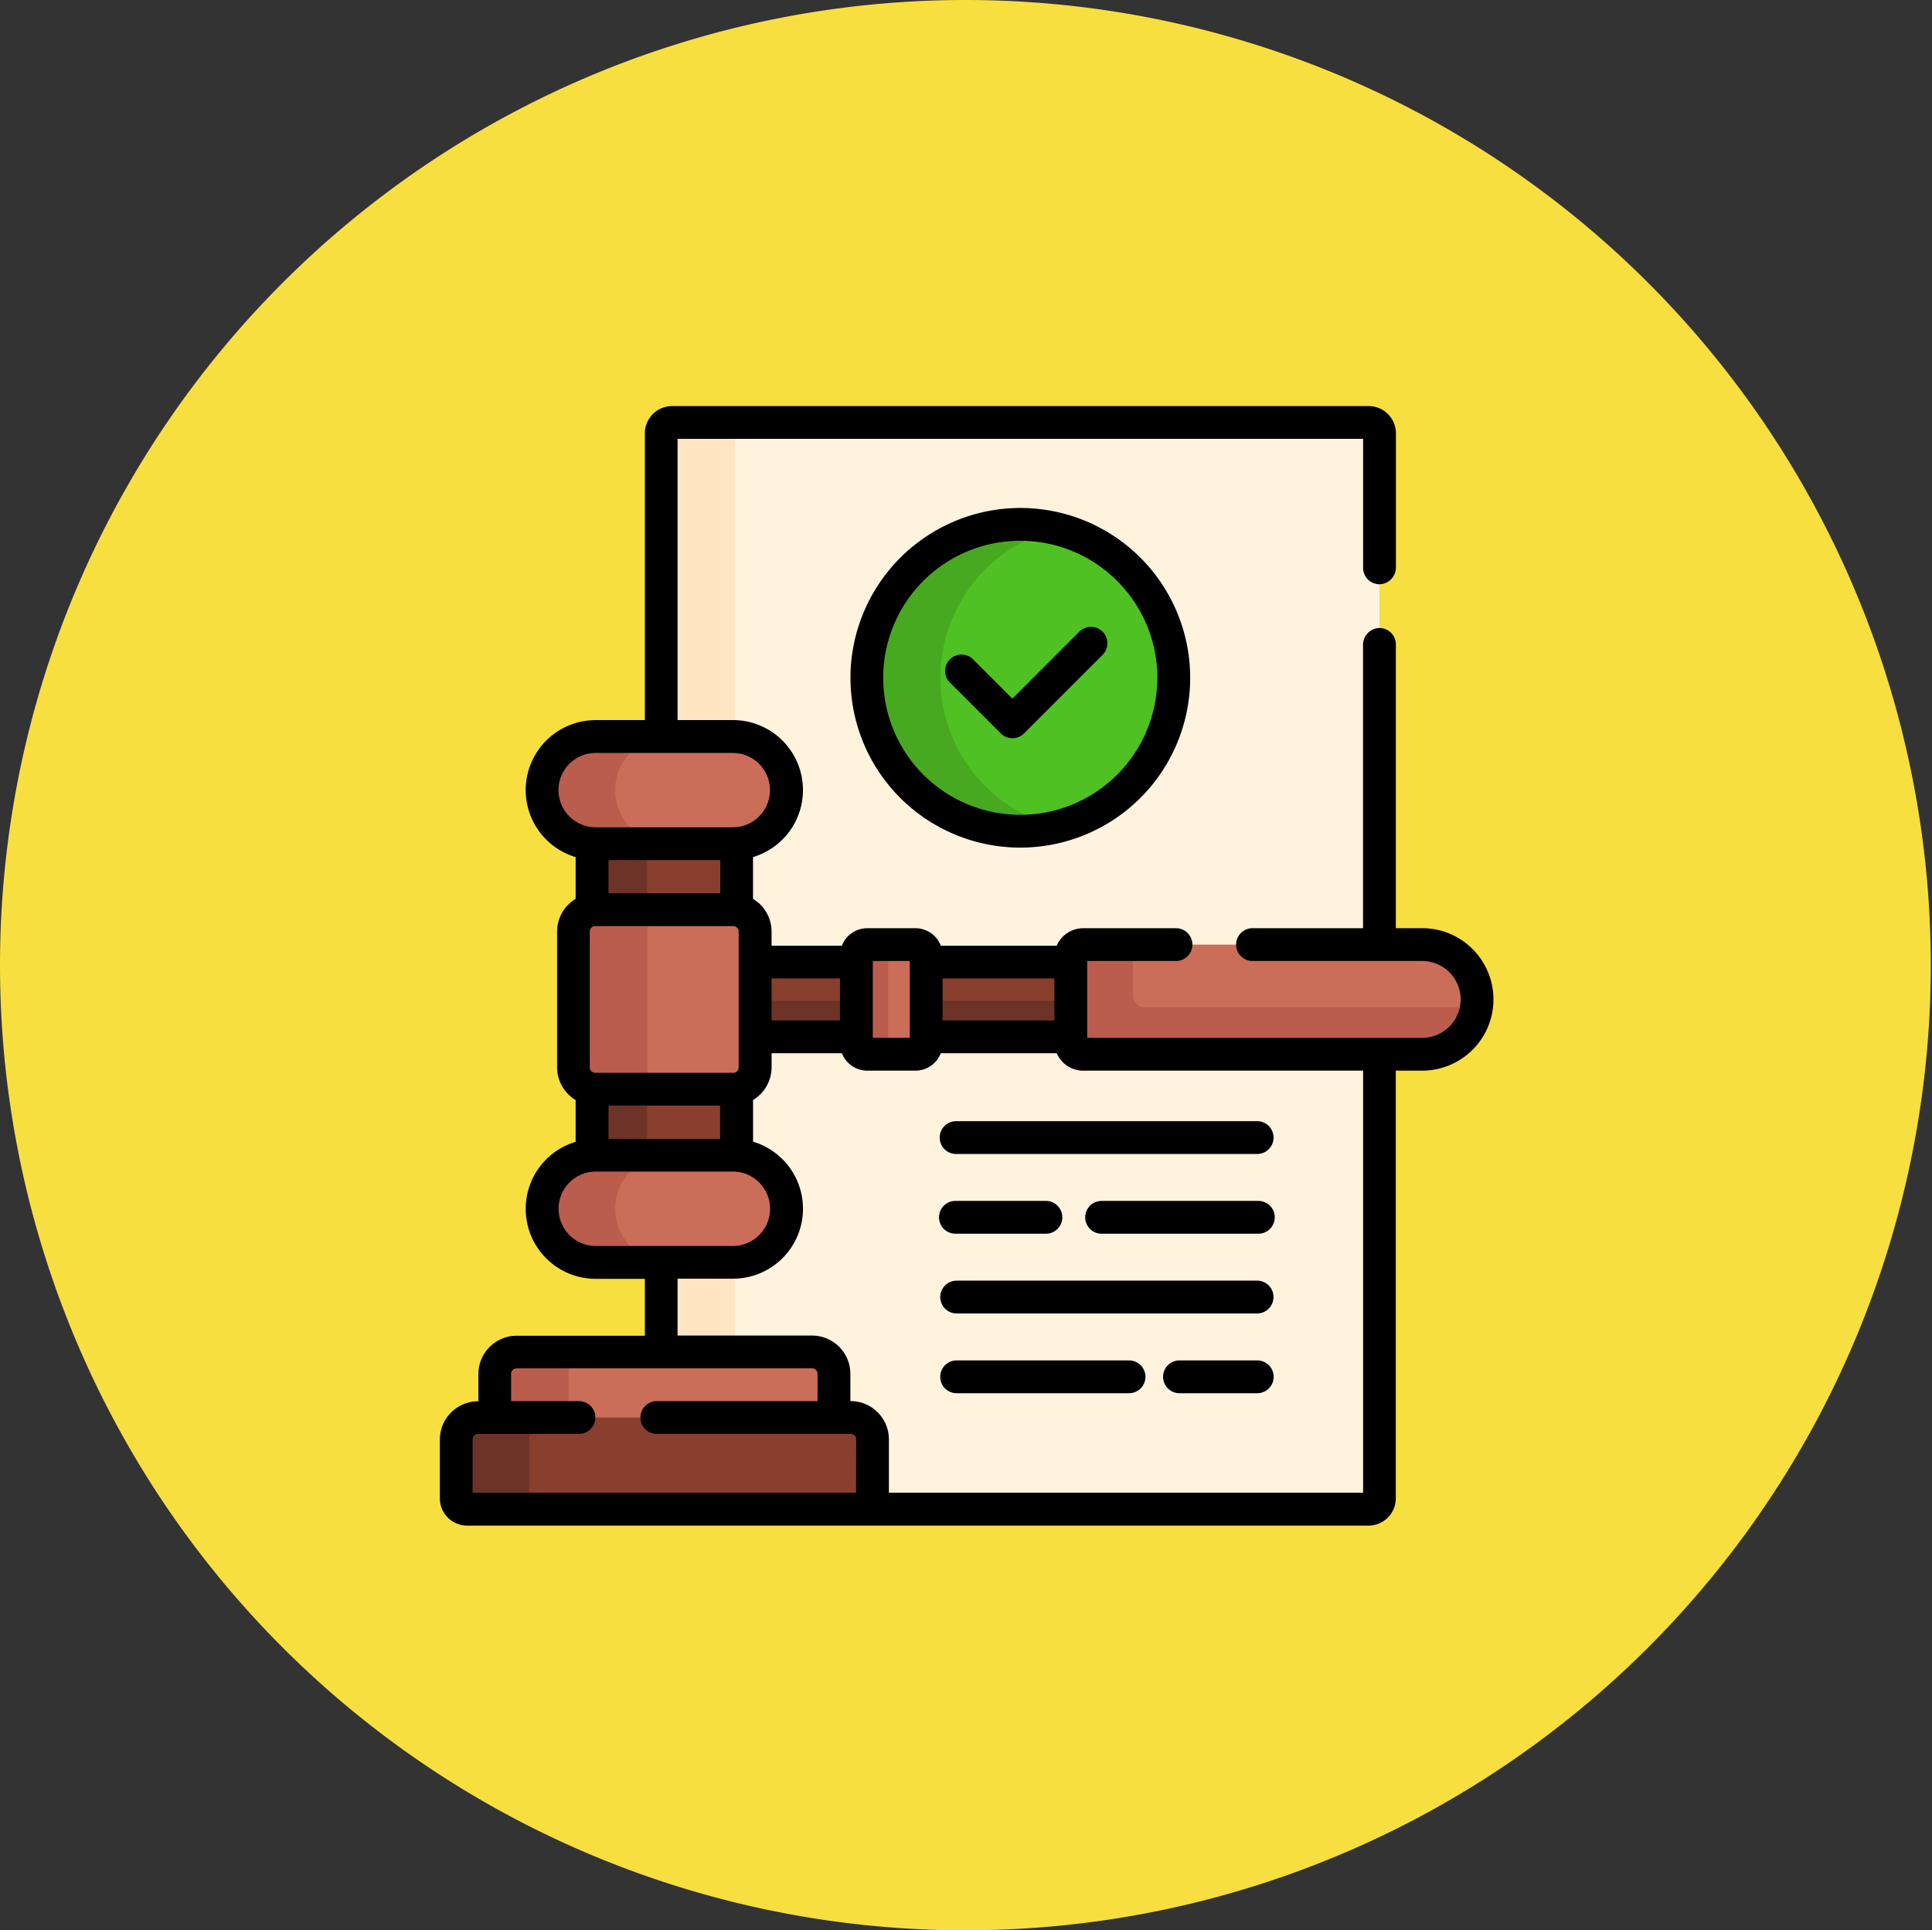 <svg xmlns="http://www.w3.org/2000/svg" xmlns:xlink="http://www.w3.org/1999/xlink" width="85" height="84.946" viewBox="0 0 85 84.946">
  <rect x="0" y="0" width="85" height="84.946" fill="#333333" stroke="none"/>
  <defs>
    <clipPath id="clip-path">
      <path id="Trazado_858071" data-name="Trazado 858071" d="M42.473,0A42.473,42.473,0,1,1,0,42.473,42.473,42.473,0,0,1,42.473,0Z" transform="translate(180.055 5965.795)" fill="#f7df3f"/>
    </clipPath>
  </defs>
  <g id="i2" transform="translate(-180 -5965.527)">
    <path id="Trazado_858070" data-name="Trazado 858070" d="M42.473,0A42.473,42.473,0,1,1,0,42.473,42.473,42.473,0,0,1,42.473,0Z" transform="translate(180 5965.527)" fill="#f7df3f"/>
    <g id="obediente_3_" data-name="obediente (3)" transform="translate(184.271 5983.397)">
      <g id="Grupo_1085977" data-name="Grupo 1085977" transform="translate(24.818 0.722)">
        <path id="Trazado_858033" data-name="Trazado 858033" d="M147.435,7.5H116.8a.481.481,0,0,0-.481.481V21.319h3.155a2.358,2.358,0,0,1,.165,4.71v2.925h0a.961.961,0,0,1,.816.95v5.972a.961.961,0,0,1-.816.95h0V39.75a2.358,2.358,0,0,1-.165,4.71h-3.155v3.948h6.64a.962.962,0,0,1,.962.962v1.917h.733a.962.962,0,0,1,.962.962v3.069h22.3V7.981A.481.481,0,0,0,147.435,7.5Z" transform="translate(-116.315 -7.5)" fill="#fff3de"/>
      </g>
      <g id="Grupo_1085978" data-name="Grupo 1085978" transform="translate(24.818 0.722)">
        <path id="Trazado_858034" data-name="Trazado 858034" d="M119.47,21.319l.086,0V7.981a.481.481,0,0,1,.481-.481H116.8a.481.481,0,0,0-.481.481V21.319Z" transform="translate(-116.315 -7.5)" fill="#ffe5c2"/>
        <path id="Trazado_858035" data-name="Trazado 858035" d="M119.47,391.629h-3.155v3.948h3.241v-3.95Z" transform="translate(-116.315 -354.669)" fill="#ffe5c2"/>
      </g>
      <g id="Grupo_1085996" data-name="Grupo 1085996" transform="translate(15.8 14.54)">
        <g id="Grupo_1085979" data-name="Grupo 1085979" transform="translate(13.154 9.925)">
          <path id="Trazado_858036" data-name="Trazado 858036" d="M159.3,254.29h4.454v3.29H159.3Z" transform="translate(-159.296 -254.29)" fill="#883f2e"/>
          <path id="Trazado_858037" data-name="Trazado 858037" d="M237.5,254.29h6.361v3.29H237.5Z" transform="translate(-229.978 -254.29)" fill="#883f2e"/>
        </g>
        <g id="Grupo_1085980" data-name="Grupo 1085980" transform="translate(13.154 11.629)">
          <path id="Trazado_858038" data-name="Trazado 858038" d="M159.3,272h4.454v1.586H159.3Z" transform="translate(-159.296 -272)" fill="#6d3326"/>
          <path id="Trazado_858039" data-name="Trazado 858039" d="M237.5,272h6.361v1.586H237.5Z" transform="translate(-229.978 -272)" fill="#6d3326"/>
        </g>
        <g id="Grupo_1085981" data-name="Grupo 1085981" transform="translate(27.039 9.158)">
          <path id="Trazado_858040" data-name="Trazado 858040" d="M321.493,248.723a2.413,2.413,0,0,1-2.413,2.413H304.164a.548.548,0,0,1-.548-.548v-3.729a.548.548,0,0,1,.548-.548H319.08A2.413,2.413,0,0,1,321.493,248.723Z" transform="translate(-303.616 -246.31)" fill="#ca6e59"/>
        </g>
        <g id="Grupo_1085982" data-name="Grupo 1085982" transform="translate(27.039 9.158)">
          <path id="Trazado_858041" data-name="Trazado 858041" d="M306.9,249.07a.548.548,0,0,1-.548-.548V246.31h-2.182a.548.548,0,0,0-.548.548v3.729a.548.548,0,0,0,.548.548H319.08a2.413,2.413,0,0,0,2.388-2.065Z" transform="translate(-303.616 -246.31)" fill="#bb5d4c"/>
        </g>
        <g id="Grupo_1085983" data-name="Grupo 1085983" transform="translate(17.608 9.158)">
          <path id="Trazado_858042" data-name="Trazado 858042" d="M208.656,246.792v3.864a.481.481,0,0,1-.481.481h-2.109a.481.481,0,0,1-.481-.481v-3.864a.481.481,0,0,1,.481-.481h2.109a.481.481,0,0,1,.481.481Z" transform="translate(-205.585 -246.311)" fill="#ca6e59"/>
        </g>
        <g id="Grupo_1085984" data-name="Grupo 1085984" transform="translate(17.608 9.158)">
          <path id="Trazado_858043" data-name="Trazado 858043" d="M206.98,250.656v-3.864a.481.481,0,0,1,.481-.481h-1.395a.481.481,0,0,0-.481.481v3.864a.481.481,0,0,0,.481.481h1.395A.481.481,0,0,1,206.98,250.656Z" transform="translate(-205.585 -246.311)" fill="#bb5d4c"/>
        </g>
        <g id="Grupo_1085985" data-name="Grupo 1085985" transform="translate(5.977 4.71)">
          <path id="Trazado_858044" data-name="Trazado 858044" d="M90.918,312.309H84.849a.965.965,0,0,1-.146-.012v2.925c.054,0,.109-.006.165-.006H90.9c.055,0,.11,0,.165.006V312.3A.954.954,0,0,1,90.918,312.309Z" transform="translate(-84.703 -301.5)" fill="#883f2e"/>
          <path id="Trazado_858045" data-name="Trazado 858045" d="M84.849,312.309a.965.965,0,0,1-.146-.012v2.925c.054,0,.109-.006.165-.006h2.258v-2.906H84.849Z" transform="translate(-84.703 -301.5)" fill="#6d3326"/>
          <path id="Trazado_858046" data-name="Trazado 858046" d="M84.849,202.992h6.068a.965.965,0,0,1,.146.012v-2.925c-.054,0-.109.006-.165.006H84.868c-.055,0-.11,0-.165-.006V203A.965.965,0,0,1,84.849,202.992Z" transform="translate(-84.703 -200.079)" fill="#883f2e"/>
          <path id="Trazado_858047" data-name="Trazado 858047" d="M84.849,202.991h2.276v-2.906H84.868c-.055,0-.11,0-.165-.006V203A.979.979,0,0,1,84.849,202.991Z" transform="translate(-84.703 -200.078)" fill="#6d3326"/>
        </g>
        <g id="Grupo_1085986" data-name="Grupo 1085986" transform="translate(5.162 7.622)">
          <path id="Trazado_858048" data-name="Trazado 858048" d="M84.217,231.314v5.972a.962.962,0,0,1-.962.962H77.187a.962.962,0,0,1-.962-.962v-5.972a.962.962,0,0,1,.962-.962h6.068A.962.962,0,0,1,84.217,231.314Z" transform="translate(-76.225 -230.352)" fill="#ca6e59"/>
        </g>
        <g id="Grupo_1085987" data-name="Grupo 1085987" transform="translate(5.162 7.622)">
          <path id="Trazado_858049" data-name="Trazado 858049" d="M79.475,237.286v-5.972a.962.962,0,0,1,.962-.962h-3.25a.962.962,0,0,0-.962.962v5.972a.962.962,0,0,0,.962.962h3.25A.962.962,0,0,1,79.475,237.286Z" transform="translate(-76.225 -230.352)" fill="#bb5d4c"/>
        </g>
        <g id="Grupo_1085990" data-name="Grupo 1085990" transform="translate(0 27.089)">
          <path id="Trazado_858050" data-name="Trazado 858050" d="M55.115,435.66a.986.986,0,0,0,.005-.1v-1.914a.962.962,0,0,0-.962-.962h-13a.962.962,0,0,0-.962.962v1.914a.986.986,0,0,0,.005.1Z" transform="translate(-38.5 -432.685)" fill="#ca6e59"/>
          <path id="Trazado_858051" data-name="Trazado 858051" d="M43.452,435.66a.984.984,0,0,1-.005-.1v-1.914a.962.962,0,0,1,.962-.962H41.157a.962.962,0,0,0-.962.962v1.914a.984.984,0,0,0,.005.1Z" transform="translate(-38.5 -432.685)" fill="#bb5d4c"/>
          <g id="Grupo_1085988" data-name="Grupo 1085988" transform="translate(0 2.879)">
            <path id="Trazado_858052" data-name="Trazado 858052" d="M40.893,466.639H23.059a.481.481,0,0,1-.481-.481V463.57a.962.962,0,0,1,.962-.962H39.931a.962.962,0,0,1,.962.962Z" transform="translate(-22.578 -462.608)" fill="#883f2e"/>
          </g>
          <g id="Grupo_1085989" data-name="Grupo 1085989" transform="translate(0 2.879)">
            <path id="Trazado_858053" data-name="Trazado 858053" d="M25.794,466.157V463.57a.962.962,0,0,1,.962-.962H23.54a.962.962,0,0,0-.962.962v2.587a.481.481,0,0,0,.481.481h3.216A.481.481,0,0,1,25.794,466.157Z" transform="translate(-22.578 -462.608)" fill="#6d3326"/>
          </g>
        </g>
        <g id="Grupo_1085995" data-name="Grupo 1085995" transform="translate(3.784)">
          <g id="Grupo_1085991" data-name="Grupo 1085991" transform="translate(0 18.425)">
            <path id="Trazado_858054" data-name="Trazado 858054" d="M72.653,344.991a2.358,2.358,0,0,1-2.358,2.358H64.263a2.358,2.358,0,0,1,0-4.716H70.3A2.358,2.358,0,0,1,72.653,344.991Z" transform="translate(-61.905 -342.633)" fill="#ca6e59"/>
          </g>
          <g id="Grupo_1085992" data-name="Grupo 1085992" transform="translate(0 18.425)">
            <path id="Trazado_858055" data-name="Trazado 858055" d="M65.117,344.991a2.358,2.358,0,0,1,2.358-2.358H64.263a2.358,2.358,0,0,0,0,4.716h3.212A2.358,2.358,0,0,1,65.117,344.991Z" transform="translate(-61.905 -342.633)" fill="#bb5d4c"/>
          </g>
          <g id="Grupo_1085993" data-name="Grupo 1085993" transform="translate(0)">
            <path id="Trazado_858056" data-name="Trazado 858056" d="M72.653,153.486a2.358,2.358,0,0,1-2.358,2.358H64.263a2.358,2.358,0,0,1,0-4.716H70.3A2.358,2.358,0,0,1,72.653,153.486Z" transform="translate(-61.905 -151.128)" fill="#ca6e59"/>
          </g>
          <g id="Grupo_1085994" data-name="Grupo 1085994">
            <path id="Trazado_858057" data-name="Trazado 858057" d="M65.117,153.486a2.358,2.358,0,0,1,2.358-2.358H64.263a2.358,2.358,0,0,0,0,4.716h3.212A2.358,2.358,0,0,1,65.117,153.486Z" transform="translate(-61.905 -151.128)" fill="#bb5d4c"/>
          </g>
        </g>
      </g>
      <g id="Grupo_1085999" data-name="Grupo 1085999" transform="translate(33.868 5.206)">
        <g id="Grupo_1085997" data-name="Grupo 1085997">
          <circle id="Elipse_5492" data-name="Elipse 5492" cx="6.751" cy="6.751" r="6.751" fill="#4fc123"/>
        </g>
        <g id="Grupo_1085998" data-name="Grupo 1085998" transform="translate(0)">
          <path id="Trazado_858058" data-name="Trazado 858058" d="M213.607,60.858a6.753,6.753,0,0,1,5.133-6.555,6.751,6.751,0,1,0,0,13.109A6.753,6.753,0,0,1,213.607,60.858Z" transform="translate(-210.372 -54.107)" fill="#47a920"/>
        </g>
      </g>
      <g id="Grupo_1086000" data-name="Grupo 1086000" transform="translate(15.078 0)">
        <path id="Trazado_858059" data-name="Trazado 858059" d="M58.3,22.977H57.141V10.487a.722.722,0,0,0-.744-.721.742.742,0,0,0-.7.752V22.977H50.862a.722.722,0,1,0,0,1.443H58.3a1.691,1.691,0,0,1,0,3.382H43.561V24.42h3.933a.722.722,0,0,0,0-1.443H43.387a1.271,1.271,0,0,0-1.166.768h-5.1A1.2,1.2,0,0,0,36,22.977H33.888a1.2,1.2,0,0,0-1.12.768H29.675v-.619a1.683,1.683,0,0,0-.816-1.44V19.847a3.079,3.079,0,0,0-.886-6.029H25.54V1.443H55.7V7.12a.722.722,0,0,0,.744.721.742.742,0,0,0,.7-.752V1.2a1.2,1.2,0,0,0-1.2-1.2H25.3a1.2,1.2,0,0,0-1.2,1.2V13.819H21.941a3.079,3.079,0,0,0-.886,6.029v1.837a1.683,1.683,0,0,0-.816,1.44V29.1a1.683,1.683,0,0,0,.816,1.44v1.837a3.079,3.079,0,0,0,.886,6.029H24.1v2.505h-5.64a1.686,1.686,0,0,0-1.684,1.684v1.2h-.011a1.686,1.686,0,0,0-1.684,1.684v2.587a1.2,1.2,0,0,0,1.2,1.2H55.938a1.2,1.2,0,0,0,1.2-1.2V29.245H58.3a3.134,3.134,0,0,0,0-6.269ZM37.2,25.187h4.918v1.847H37.2Zm-3.071-.768h1.628V27.8H34.129Zm-4.454.768h3.01v1.847h-3.01ZM20.3,16.9a1.638,1.638,0,0,1,1.636-1.636h6.032a1.636,1.636,0,0,1,0,3.273H21.941A1.638,1.638,0,0,1,20.3,16.9Zm1.618,12.439a.241.241,0,0,1-.241-.241V23.125a.241.241,0,0,1,.241-.241h6.068a.241.241,0,0,1,.241.241V29.1a.241.241,0,0,1-.241.241Zm5.493,1.443v1.463H22.5V30.781ZM22.5,21.441V19.978h4.918v1.463ZM21.941,36.96a1.636,1.636,0,1,1,0-3.273h6.032a1.636,1.636,0,0,1,0,3.273ZM33.393,47.818H16.521V45.471a.241.241,0,0,1,.241-.241h4.466a.722.722,0,0,0,0-1.443H18.216v-1.2a.241.241,0,0,1,.241-.241h13a.241.241,0,0,1,.241.241v1.2H24.6a.722.722,0,0,0,0,1.443h8.557a.241.241,0,0,1,.241.241Zm22.3,0H34.837V45.471a1.686,1.686,0,0,0-1.684-1.684h-.011v-1.2a1.686,1.686,0,0,0-1.684-1.684H25.54V38.4h2.434a3.079,3.079,0,0,0,.886-6.029V30.537a1.683,1.683,0,0,0,.816-1.44v-.619h3.093a1.2,1.2,0,0,0,1.12.768H36a1.2,1.2,0,0,0,1.12-.768h5.1a1.271,1.271,0,0,0,1.166.768H55.7V47.818Z" transform="translate(-15.078 0)"/>
        <path id="Trazado_858060" data-name="Trazado 858060" d="M202.872,54.08a7.473,7.473,0,1,0,7.473-7.473A7.481,7.481,0,0,0,202.872,54.08Zm13.5,0a6.03,6.03,0,1,1-6.03-6.03A6.036,6.036,0,0,1,216.374,54.08Z" transform="translate(-184.804 -42.123)"/>
        <path id="Trazado_858061" data-name="Trazado 858061" d="M247.575,102.591a.722.722,0,1,0-1.021,1.02l2.22,2.22a.722.722,0,0,0,1.021,0l3.44-3.44a.722.722,0,1,0-1.021-1.02l-2.93,2.93Z" transform="translate(-224.093 -91.426)"/>
        <path id="Trazado_858062" data-name="Trazado 858062" d="M243.681,327.791a.722.722,0,0,0,.722.722h13.271a.722.722,0,0,0,0-1.443H244.4A.722.722,0,0,0,243.681,327.791Z" transform="translate(-221.687 -295.601)"/>
        <path id="Trazado_858063" data-name="Trazado 858063" d="M318.063,363.546h-6.842a.722.722,0,1,0,0,1.443h6.842a.722.722,0,1,0,0-1.443Z" transform="translate(-282.077 -328.568)"/>
        <path id="Trazado_858064" data-name="Trazado 858064" d="M244.4,364.989h3.927a.722.722,0,1,0,0-1.443H244.4a.722.722,0,1,0,0,1.443Z" transform="translate(-221.687 -328.568)"/>
        <path id="Trazado_858065" data-name="Trazado 858065" d="M257.672,400.023H244.4a.722.722,0,0,0,0,1.443h13.271a.722.722,0,0,0,0-1.443Z" transform="translate(-221.686 -361.536)"/>
        <path id="Trazado_858066" data-name="Trazado 858066" d="M349.7,436.5h-3.474a.722.722,0,0,0,0,1.443H349.7a.722.722,0,0,0,0-1.443Z" transform="translate(-313.709 -394.503)"/>
        <path id="Trazado_858067" data-name="Trazado 858067" d="M251.986,436.5H244.4a.722.722,0,0,0,0,1.443h7.583a.722.722,0,1,0,0-1.443Z" transform="translate(-221.687 -394.503)"/>
      </g>
    </g>
  </g>
</svg>
